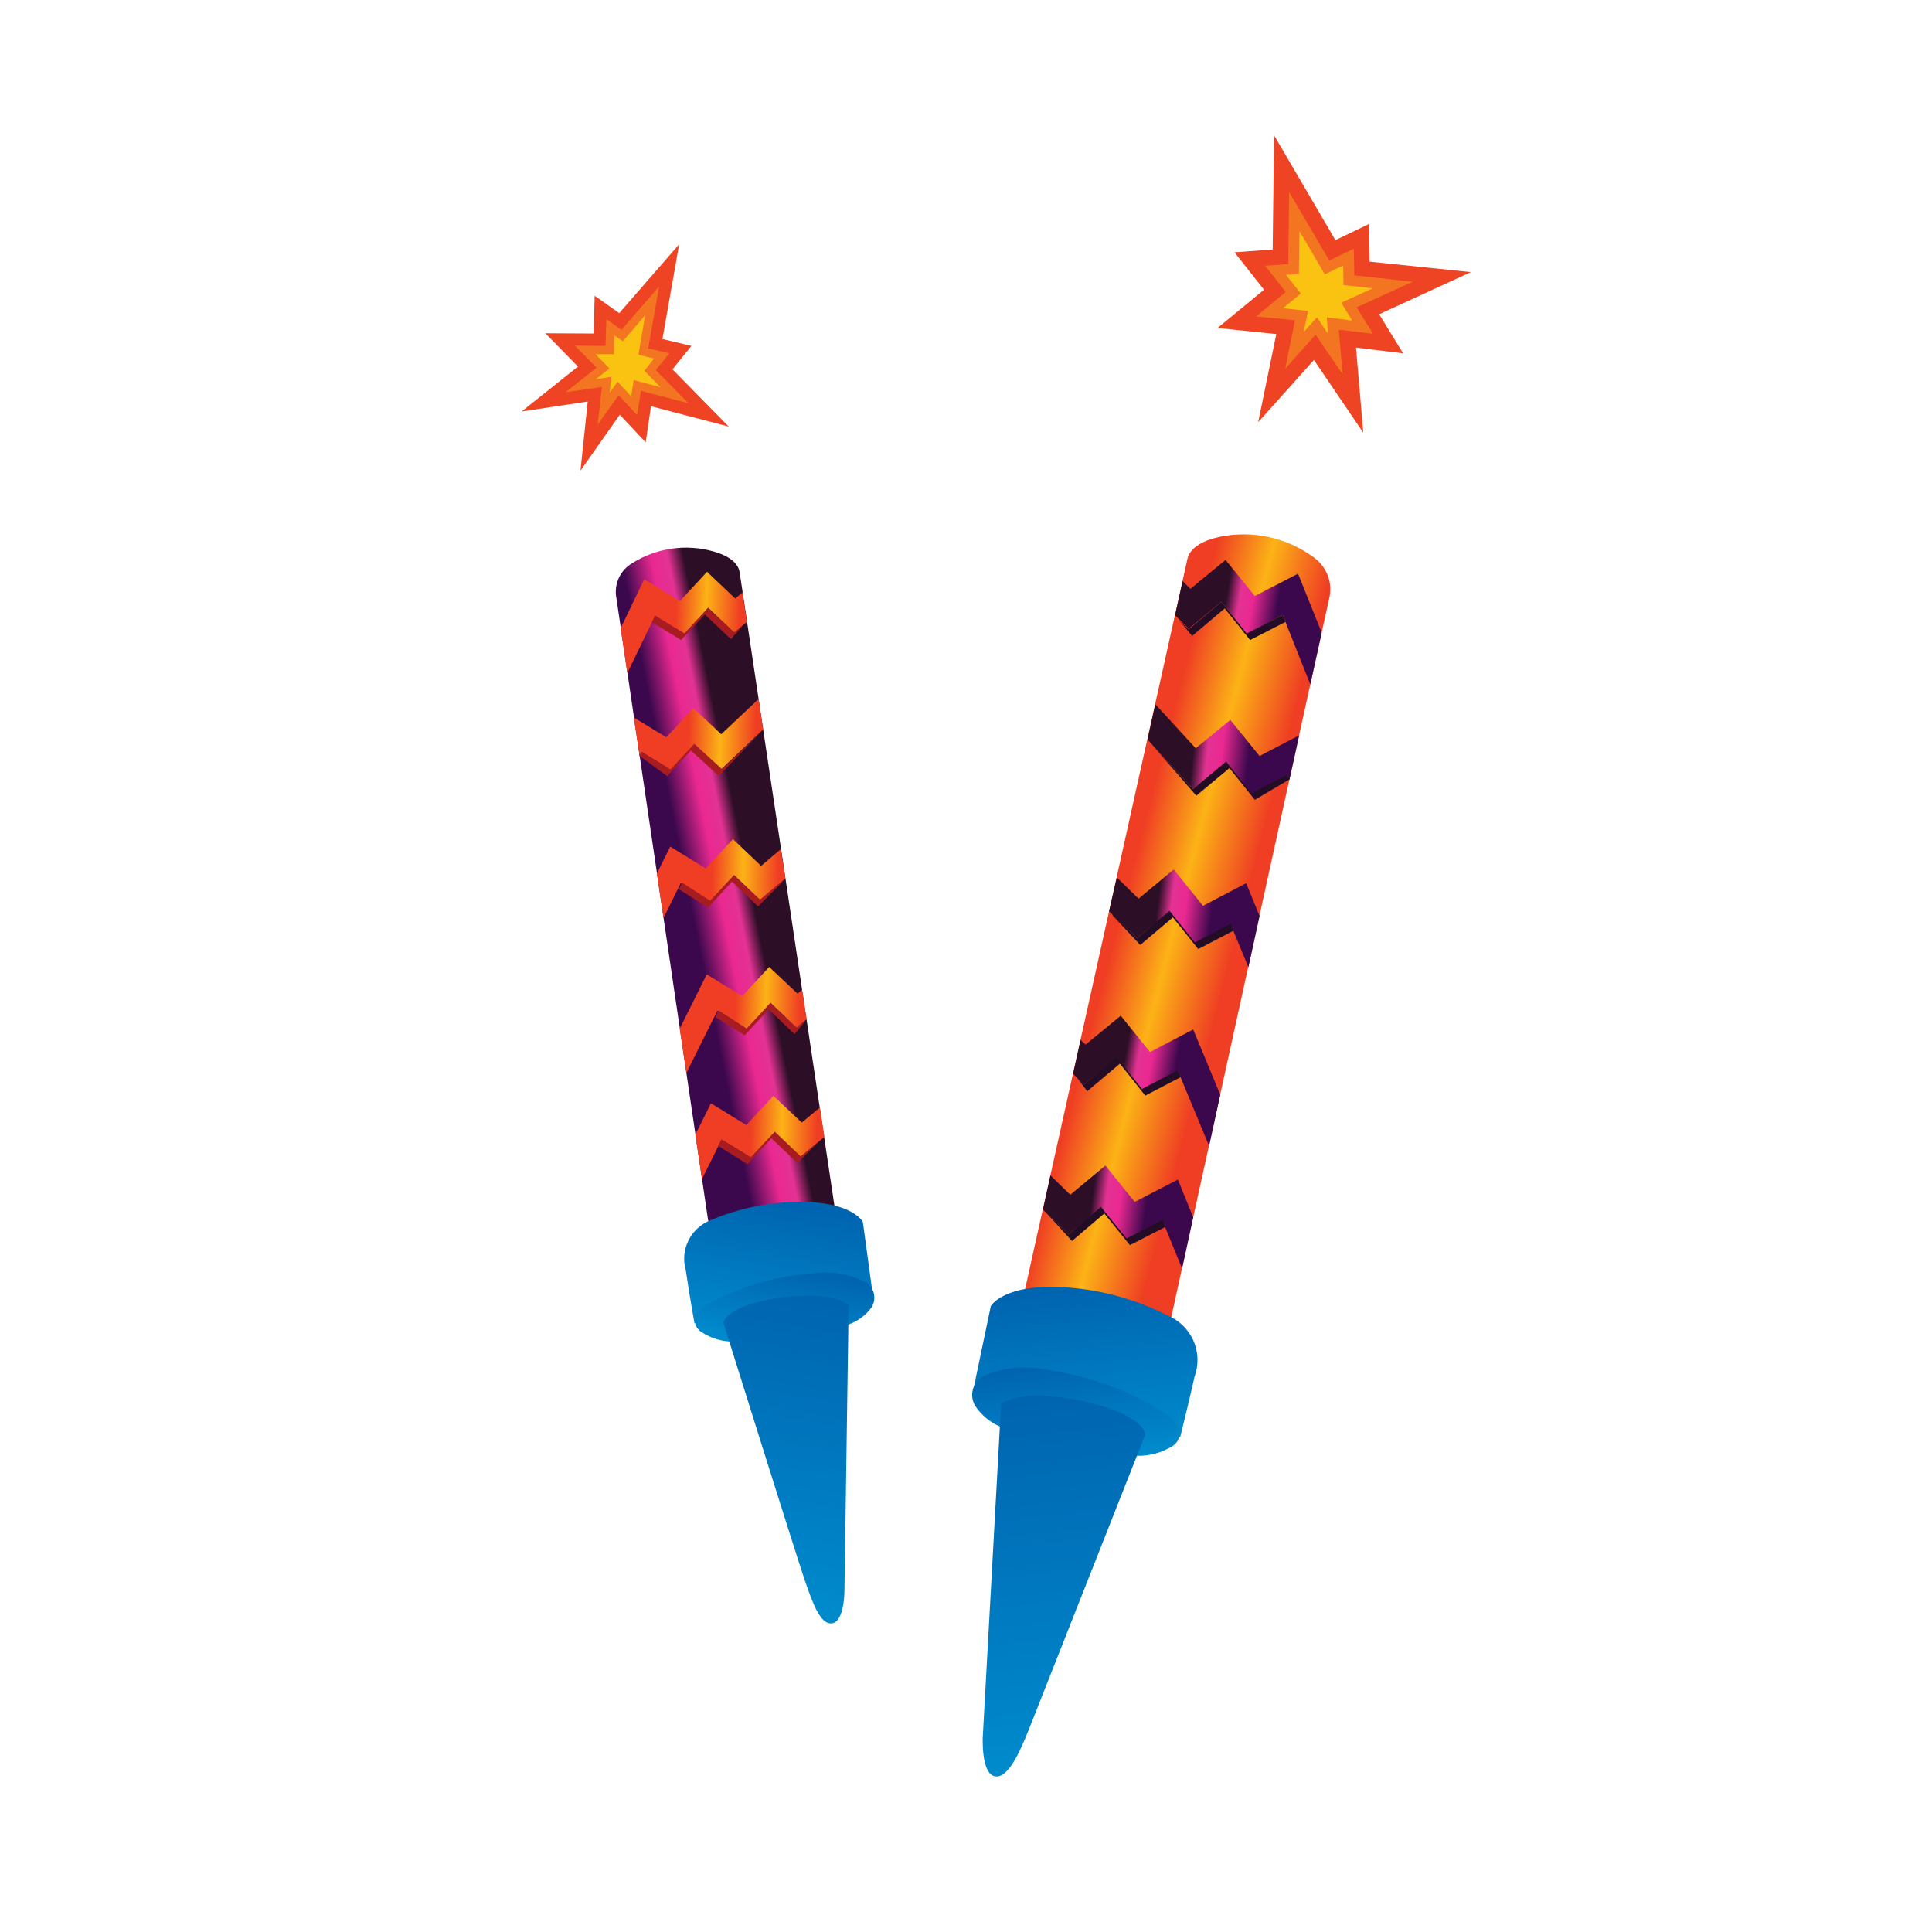 <svg width="200" height="200" viewBox="-50 -10 200 200" fill="none" xmlns="http://www.w3.org/2000/svg">
<g clip-path="url(#clip0_608_10622)" filter="url(#filter0_d_608_10622)">
<path fill-rule="evenodd" clip-rule="evenodd" d="M56.12 121.427L72.916 45.876C73.204 44.565 74.791 43.88 76.292 43.567C77.957 43.225 79.675 43.233 81.336 43.592C82.997 43.95 84.563 44.651 85.931 45.648C86.629 46.124 87.161 46.801 87.455 47.587C87.749 48.372 87.792 49.228 87.576 50.038L71.242 124.392L64.316 126.359L56.12 121.427Z" fill="url(#paint0_linear_608_10622)"/>
<path fill-rule="evenodd" clip-rule="evenodd" d="M72.425 48.156L73.233 48.955L76.869 45.961L79.899 49.696L84.372 47.386L86.825 53.487L85.642 58.847L82.785 51.663L79.091 53.602L76.436 50.294L73.06 53.088L71.645 51.691L72.425 48.156Z" fill="url(#paint1_linear_608_10622)"/>
<path fill-rule="evenodd" clip-rule="evenodd" d="M57.966 113.218L58.745 109.683L60.794 111.678L64.431 108.656L67.461 112.42L71.934 110.11L73.521 114.016L72.367 119.319L70.347 114.387L66.624 116.297L63.998 113.018L60.621 115.784L57.966 113.218Z" fill="url(#paint2_linear_608_10622)"/>
<path fill-rule="evenodd" clip-rule="evenodd" d="M61.083 99.16L61.862 95.653L62.382 96.138L66.018 93.144L69.048 96.908L73.521 94.57L76.321 101.327L75.166 106.63L71.934 98.847L68.24 100.785L65.585 97.507L62.209 100.272L61.083 99.16Z" fill="url(#paint3_linear_608_10622)"/>
<path fill-rule="evenodd" clip-rule="evenodd" d="M64.806 82.341L65.614 78.835L67.865 81.03L71.501 78.008L74.532 81.771L79.005 79.433L80.39 82.826L79.236 88.129L77.418 83.738L73.724 85.648L71.069 82.37L67.692 85.135L64.806 82.341Z" fill="url(#paint4_linear_608_10622)"/>
<path fill-rule="evenodd" clip-rule="evenodd" d="M68.789 64.552L69.597 60.902L73.781 65.464L77.36 62.527L80.39 66.262L84.488 64.124L83.478 68.743L83.276 68.229L79.553 70.168L76.927 66.861L73.493 69.683L68.789 64.552Z" fill="url(#paint5_linear_608_10622)"/>
<g style="mix-blend-mode:multiply">
<path fill-rule="evenodd" clip-rule="evenodd" d="M69.164 64.979L73.493 69.683L76.927 66.833L79.553 70.111L83.276 68.172L83.478 68.686L79.9 70.795L77.273 67.517L73.839 70.368L69.164 64.979ZM65.239 82.741L67.692 85.136L71.069 82.285L73.695 85.563L77.418 83.625L77.706 84.338L74.041 86.248L71.415 82.969L68.038 85.82L65.153 82.741H65.239ZM61.487 99.562L62.209 100.274L65.585 97.423L68.212 100.731L71.934 98.792L72.223 99.505L68.558 101.415L65.932 98.108L62.555 100.959L61.487 99.562ZM58.371 113.588L60.622 115.784L63.969 112.933L66.624 116.211L70.347 114.273L70.636 115.014L66.971 116.896L64.316 113.617L60.968 116.468L58.371 113.617V113.588ZM83.074 52.378L79.409 54.26L76.783 50.981L73.406 53.832L72.05 52.178L73.06 53.148L76.436 50.297L79.063 53.575L82.785 51.665L83.074 52.378Z" fill="#230D26"/>
</g>
<path fill-rule="evenodd" clip-rule="evenodd" d="M50.838 131.464L52.57 123.196C52.57 123.196 53.955 120.773 60.535 121.286C64.109 121.548 67.593 122.518 70.78 124.137C72.001 124.621 72.984 125.555 73.522 126.741C74.06 127.926 74.112 129.272 73.666 130.495C73.031 133.346 72.165 136.795 72.165 136.795L68.962 135.513L56.755 133.26L50.838 131.464Z" fill="url(#paint6_linear_608_10622)"/>
<path fill-rule="evenodd" clip-rule="evenodd" d="M53.522 135.682C52.476 135.227 51.585 134.484 50.954 133.544C50.797 133.282 50.695 132.991 50.655 132.689C50.615 132.387 50.638 132.08 50.722 131.787C50.805 131.493 50.948 131.22 51.142 130.983C51.336 130.746 51.576 130.55 51.848 130.408C53.933 129.529 56.245 129.32 58.457 129.809C62.933 130.457 67.21 132.073 70.982 134.542C71.963 135.454 72.684 136.737 71.415 137.678C70.303 138.374 69.008 138.731 67.692 138.704C63.998 138.875 62.295 139.018 62.295 139.018L53.522 135.682Z" fill="url(#paint7_linear_608_10622)"/>
<path fill-rule="evenodd" clip-rule="evenodd" d="M53.638 133.259L51.733 167.841C51.733 167.841 51.56 171.491 52.916 171.861C54.272 172.232 55.484 169.609 56.581 166.844L68.558 136.509C68.558 136.509 68.558 135.283 65.527 134.057C63.202 133.165 60.747 132.645 58.255 132.518C56.676 132.328 55.075 132.585 53.638 133.259Z" fill="url(#paint8_linear_608_10622)"/>
<path fill-rule="evenodd" clip-rule="evenodd" d="M92.77 20.531L95.252 24.58L90.375 23.981L91.126 32.791L86.017 25.264L80.246 31.707L82.121 22.584L76.032 21.957L80.852 17.994L77.793 14.117L81.746 13.832L81.891 2L88.24 12.862L91.732 11.18L91.789 15.086L102.265 16.169L92.77 20.531Z" fill="#EF4423"/>
<path fill-rule="evenodd" clip-rule="evenodd" d="M90.433 19.817L92.135 22.554L88.586 22.126L88.99 26.744L86.19 22.639L83.045 26.174L84.055 21.157L80.043 20.758L83.103 18.22L80.967 15.512L83.362 15.341L83.449 7.871L87.605 14.97L90.144 13.744L90.202 16.509L96.233 17.165L90.433 19.817Z" fill="#F47521"/>
<path fill-rule="evenodd" clip-rule="evenodd" d="M88.846 19.334L92.107 17.852L89.076 17.51L89.047 15.486L87.143 16.398L84.517 11.922L84.459 16.369L83.131 16.455L84.661 18.394L82.814 19.905L85.411 20.19L84.95 22.385L86.335 20.845L87.489 22.584L87.345 20.845L89.971 21.188L88.846 19.334Z" fill="#FBC311"/>
<path fill-rule="evenodd" clip-rule="evenodd" d="M36.38 112.816L26.568 47.244C26.395 46.103 25.096 45.419 23.826 45.077C22.429 44.687 20.964 44.591 19.527 44.797C18.09 45.004 16.713 45.507 15.486 46.275C14.857 46.635 14.358 47.18 14.058 47.834C13.758 48.489 13.672 49.219 13.812 49.924L23.307 114.356L29.079 116.437L36.38 112.816Z" fill="url(#paint9_linear_608_10622)"/>
<path fill-rule="evenodd" clip-rule="evenodd" d="M26.857 49.326L26.106 49.953L23.191 47.188L20.392 50.209L16.698 47.957L14.245 53.032L14.938 57.679L17.824 51.721L20.854 53.574L23.307 50.922L26.02 53.488L27.318 52.376L26.857 49.326Z" fill="url(#paint10_linear_608_10622)"/>
<path fill-rule="evenodd" clip-rule="evenodd" d="M28.992 63.524L28.53 60.359L24.663 64.009L21.777 61.3L18.978 64.322L15.602 62.27L16.208 66.232L16.41 65.833L19.44 67.686L21.922 65.035L24.663 67.629L28.992 63.524Z" fill="url(#paint11_linear_608_10622)"/>
<path fill-rule="evenodd" clip-rule="evenodd" d="M31.301 78.948L30.839 75.897L28.79 77.636L25.875 74.871L23.047 77.893L19.382 75.641L17.997 78.435L18.689 83.025L20.479 79.404L23.509 81.257L25.991 78.606L28.674 81.172L31.301 78.948Z" fill="url(#paint12_linear_608_10622)"/>
<path fill-rule="evenodd" clip-rule="evenodd" d="M33.494 93.514L33.032 90.464L32.571 90.863L29.627 88.098L26.828 91.12L23.163 88.867L20.363 94.484L21.056 99.074L24.259 92.631L27.29 94.484L29.771 91.832L32.455 94.398L33.494 93.514Z" fill="url(#paint13_linear_608_10622)"/>
<path fill-rule="evenodd" clip-rule="evenodd" d="M35.341 105.689L34.879 102.639L33.003 104.207L30.059 101.441L27.26 104.463L23.595 102.211L21.979 105.461L22.672 110.051L24.692 105.974L27.722 107.828L30.204 105.176L32.888 107.742L35.341 105.689Z" fill="url(#paint14_linear_608_10622)"/>
<path fill-rule="evenodd" clip-rule="evenodd" d="M40.304 121.685L39.323 114.5C39.323 114.5 38.284 112.362 32.628 112.419C29.573 112.452 26.554 113.072 23.739 114.244C22.685 114.608 21.813 115.359 21.303 116.34C20.793 117.322 20.684 118.459 20.998 119.518C21.344 121.941 21.892 124.992 21.892 124.992L24.778 124.08L35.341 122.882L40.304 121.685Z" fill="url(#paint15_linear_608_10622)"/>
<path fill-rule="evenodd" clip-rule="evenodd" d="M37.852 125.104C38.771 124.778 39.574 124.193 40.16 123.422C40.313 123.21 40.42 122.969 40.474 122.714C40.527 122.46 40.527 122.197 40.473 121.942C40.419 121.688 40.312 121.447 40.159 121.236C40.005 121.024 39.81 120.846 39.583 120.713C37.859 119.84 35.899 119.531 33.985 119.829C30.127 120.119 26.382 121.249 23.018 123.137C22.124 123.849 21.431 124.904 22.47 125.788C23.38 126.441 24.463 126.818 25.587 126.871L30.175 127.441L37.852 125.104Z" fill="url(#paint16_linear_608_10622)"/>
<path fill-rule="evenodd" clip-rule="evenodd" d="M37.852 123.053L37.419 152.674C37.419 152.674 37.419 155.81 36.178 156.038C34.937 156.267 34.129 153.957 33.292 151.534C32.455 149.111 24.894 124.963 24.894 124.963C24.894 124.963 24.894 123.908 27.636 123.024C29.663 122.407 31.777 122.108 33.898 122.14C35.277 122.063 36.65 122.379 37.852 123.053Z" fill="url(#paint17_linear_608_10622)"/>
<path fill-rule="evenodd" clip-rule="evenodd" d="M17.391 30.053L16.842 33.788L14.158 30.937L10.089 36.724L10.84 29.568L4 30.595L9.83 25.947L6.453 22.498L11.446 22.526L11.561 18.62L14.101 20.416L20.305 13.289L18.574 23.096L21.575 23.809L19.613 26.233L25.442 32.163L17.391 30.053Z" fill="#EF4423"/>
<path fill-rule="evenodd" clip-rule="evenodd" d="M16.352 28.457L15.947 30.966L14.043 28.914L11.878 31.936L12.311 28.058L8.56 28.6L11.763 26.063L9.512 23.782L12.686 23.81L12.773 21.045L14.331 22.157L18.227 17.652L17.102 24.067L19.295 24.58L17.881 26.319L21.258 29.741L16.352 28.457Z" fill="#F47521"/>
<path fill-rule="evenodd" clip-rule="evenodd" d="M15.601 27.344L18.372 28.086L16.698 26.375L17.708 25.121L16.092 24.721L16.784 20.645L14.476 23.324L13.61 22.726L13.552 24.664H11.648L13.09 26.147L11.676 27.259L13.292 27.002L13.119 28.656L13.927 27.515L15.341 29.026L15.601 27.344Z" fill="#FBC311"/>
<g style="mix-blend-mode:multiply">
<path fill-rule="evenodd" clip-rule="evenodd" d="M33.09 93.858L32.455 94.371L29.771 91.805L27.29 94.485L24.404 92.603L24.057 93.287L27.087 95.169L29.569 92.489L32.253 95.055L33.234 93.858H33.09ZM16.179 66.232L19.065 68.341L21.518 65.69L24.404 68.313L28.675 63.894L24.75 67.629L21.864 65.006L19.411 67.657L16.381 65.804L16.15 66.232H16.179ZM34.937 106.003L32.888 107.713L30.204 105.147L27.722 107.799L24.692 105.946L24.346 106.63L27.376 108.512L29.858 105.832L32.542 108.398L34.937 106.003ZM30.897 79.261L28.675 81.142L25.991 78.576L23.509 81.256L20.623 79.375L20.277 80.059L23.307 81.941L25.789 79.261L28.473 81.826L31.041 79.261H30.897ZM17.477 52.404L20.508 54.258L22.961 51.606L25.673 54.172L26.914 52.718L26.02 53.488L23.307 50.922L20.854 53.573L17.795 51.72L17.477 52.404Z" fill="#A71C20"/>
</g>
</g>
<defs>
<filter id="filter0_d_608_10622" x="0" y="0" width="106.265" height="177.918" filterUnits="userSpaceOnUse" color-interpolation-filters="sRGB">
<feFlood flood-opacity="0" result="BackgroundImageFix"/>
<feColorMatrix in="SourceAlpha" type="matrix" values="0 0 0 0 0 0 0 0 0 0 0 0 0 0 0 0 0 0 127 0" result="hardAlpha"/>
<feOffset dy="2"/>
<feGaussianBlur stdDeviation="2"/>
<feComposite in2="hardAlpha" operator="out"/>
<feColorMatrix type="matrix" values="0 0 0 0 0 0 0 0 0 0 0 0 0 0 0 0 0 0 0.25 0"/>
<feBlend mode="normal" in2="BackgroundImageFix" result="effect1_dropShadow_608_10622"/>
<feBlend mode="normal" in="SourceGraphic" in2="effect1_dropShadow_608_10622" result="shape"/>
</filter>
<linearGradient id="paint0_linear_608_10622" x1="65.845" y1="83.195" x2="80.109" y2="86.9" gradientUnits="userSpaceOnUse">
<stop stop-color="#EF3E23"/>
<stop offset="0.39" stop-color="#FCB316"/>
<stop offset="0.83" stop-color="#EF3E23"/>
<stop offset="1" stop-color="#EF3E23"/>
</linearGradient>
<linearGradient id="paint1_linear_608_10622" x1="76.609" y1="51.663" x2="81.974" y2="52.539" gradientUnits="userSpaceOnUse">
<stop stop-color="#2C0E27"/>
<stop offset="0.01" stop-color="#2C0E27"/>
<stop offset="0.26" stop-color="#E33293"/>
<stop offset="0.52" stop-color="#EA2891"/>
<stop offset="1" stop-color="#3B084D"/>
</linearGradient>
<linearGradient id="paint2_linear_608_10622" x1="62.843" y1="113.275" x2="68.526" y2="114.034" gradientUnits="userSpaceOnUse">
<stop stop-color="#2C0E27"/>
<stop offset="0.01" stop-color="#2C0E27"/>
<stop offset="0.26" stop-color="#E33293"/>
<stop offset="0.52" stop-color="#EA2891"/>
<stop offset="1" stop-color="#3B084D"/>
</linearGradient>
<linearGradient id="paint3_linear_608_10622" x1="66.105" y1="99.132" x2="71.469" y2="100.066" gradientUnits="userSpaceOnUse">
<stop stop-color="#2C0E27"/>
<stop offset="0.01" stop-color="#2C0E27"/>
<stop offset="0.26" stop-color="#E33293"/>
<stop offset="0.52" stop-color="#EA2891"/>
<stop offset="1" stop-color="#3B084D"/>
</linearGradient>
<linearGradient id="paint4_linear_608_10622" x1="69.683" y1="82.37" x2="75.366" y2="83.1" gradientUnits="userSpaceOnUse">
<stop stop-color="#2C0E27"/>
<stop offset="0.01" stop-color="#2C0E27"/>
<stop offset="0.26" stop-color="#E33293"/>
<stop offset="0.52" stop-color="#EA2891"/>
<stop offset="1" stop-color="#3B084D"/>
</linearGradient>
<linearGradient id="paint5_linear_608_10622" x1="73.493" y1="65.521" x2="79.292" y2="66.163" gradientUnits="userSpaceOnUse">
<stop stop-color="#2C0E27"/>
<stop offset="0.01" stop-color="#2C0E27"/>
<stop offset="0.26" stop-color="#E33293"/>
<stop offset="0.52" stop-color="#EA2891"/>
<stop offset="1" stop-color="#3B084D"/>
</linearGradient>
<linearGradient id="paint6_linear_608_10622" x1="63.161" y1="137.565" x2="61.443" y2="121.538" gradientUnits="userSpaceOnUse">
<stop stop-color="#0089CB"/>
<stop offset="1" stop-color="#0065B1"/>
</linearGradient>
<linearGradient id="paint7_linear_608_10622" x1="61.833" y1="138.675" x2="60.847" y2="129.407" gradientUnits="userSpaceOnUse">
<stop stop-color="#0089CB"/>
<stop offset="1" stop-color="#0065B1"/>
</linearGradient>
<linearGradient id="paint8_linear_608_10622" x1="61.978" y1="169.381" x2="58.062" y2="132.907" gradientUnits="userSpaceOnUse">
<stop stop-color="#0089CB"/>
<stop offset="1" stop-color="#0065B1"/>
</linearGradient>
<linearGradient id="paint9_linear_608_10622" x1="27.78" y1="80.03" x2="21.408" y2="81.314" gradientUnits="userSpaceOnUse">
<stop stop-color="#2C0E27"/>
<stop offset="0.01" stop-color="#2C0E27"/>
<stop offset="0.26" stop-color="#E33293"/>
<stop offset="0.52" stop-color="#EA2891"/>
<stop offset="1" stop-color="#3B084D"/>
</linearGradient>
<linearGradient id="paint10_linear_608_10622" x1="19.93" y1="52.462" x2="27.953" y2="52.725" gradientUnits="userSpaceOnUse">
<stop stop-color="#EF3E23"/>
<stop offset="0.39" stop-color="#FCB316"/>
<stop offset="0.83" stop-color="#EF3E23"/>
<stop offset="1" stop-color="#EF3E23"/>
</linearGradient>
<linearGradient id="paint11_linear_608_10622" x1="21.287" y1="63.952" x2="29.656" y2="64.156" gradientUnits="userSpaceOnUse">
<stop stop-color="#EF3E23"/>
<stop offset="0.39" stop-color="#FCB316"/>
<stop offset="0.83" stop-color="#EF3E23"/>
<stop offset="1" stop-color="#EF3E23"/>
</linearGradient>
<linearGradient id="paint12_linear_608_10622" x1="23.682" y1="78.977" x2="31.964" y2="79.181" gradientUnits="userSpaceOnUse">
<stop stop-color="#EF3E23"/>
<stop offset="0.39" stop-color="#FCB316"/>
<stop offset="0.83" stop-color="#EF3E23"/>
<stop offset="1" stop-color="#EF3E23"/>
</linearGradient>
<linearGradient id="paint13_linear_608_10622" x1="26.077" y1="93.6" x2="34.129" y2="93.863" gradientUnits="userSpaceOnUse">
<stop stop-color="#EF3E23"/>
<stop offset="0.39" stop-color="#FCB316"/>
<stop offset="0.83" stop-color="#EF3E23"/>
<stop offset="1" stop-color="#EF3E23"/>
</linearGradient>
<linearGradient id="paint14_linear_608_10622" x1="27.693" y1="105.775" x2="35.975" y2="105.979" gradientUnits="userSpaceOnUse">
<stop stop-color="#EF3E23"/>
<stop offset="0.39" stop-color="#FCB316"/>
<stop offset="0.83" stop-color="#EF3E23"/>
<stop offset="1" stop-color="#EF3E23"/>
</linearGradient>
<linearGradient id="paint15_linear_608_10622" x1="29.425" y1="126.161" x2="31.764" y2="112.922" gradientUnits="userSpaceOnUse">
<stop stop-color="#0089CB"/>
<stop offset="1" stop-color="#0065B1"/>
</linearGradient>
<linearGradient id="paint16_linear_608_10622" x1="30.55" y1="126.814" x2="31.847" y2="119.567" gradientUnits="userSpaceOnUse">
<stop stop-color="#0089CB"/>
<stop offset="1" stop-color="#0065B1"/>
</linearGradient>
<linearGradient id="paint17_linear_608_10622" x1="28.617" y1="152.931" x2="34" y2="122.545" gradientUnits="userSpaceOnUse">
<stop stop-color="#0089CB"/>
<stop offset="1" stop-color="#0065B1"/>
</linearGradient>
<clipPath id="clip0_608_10622">
<rect width="98.265" height="169.918" fill="white" transform="translate(4 2)"/>
</clipPath>
</defs>
</svg>
